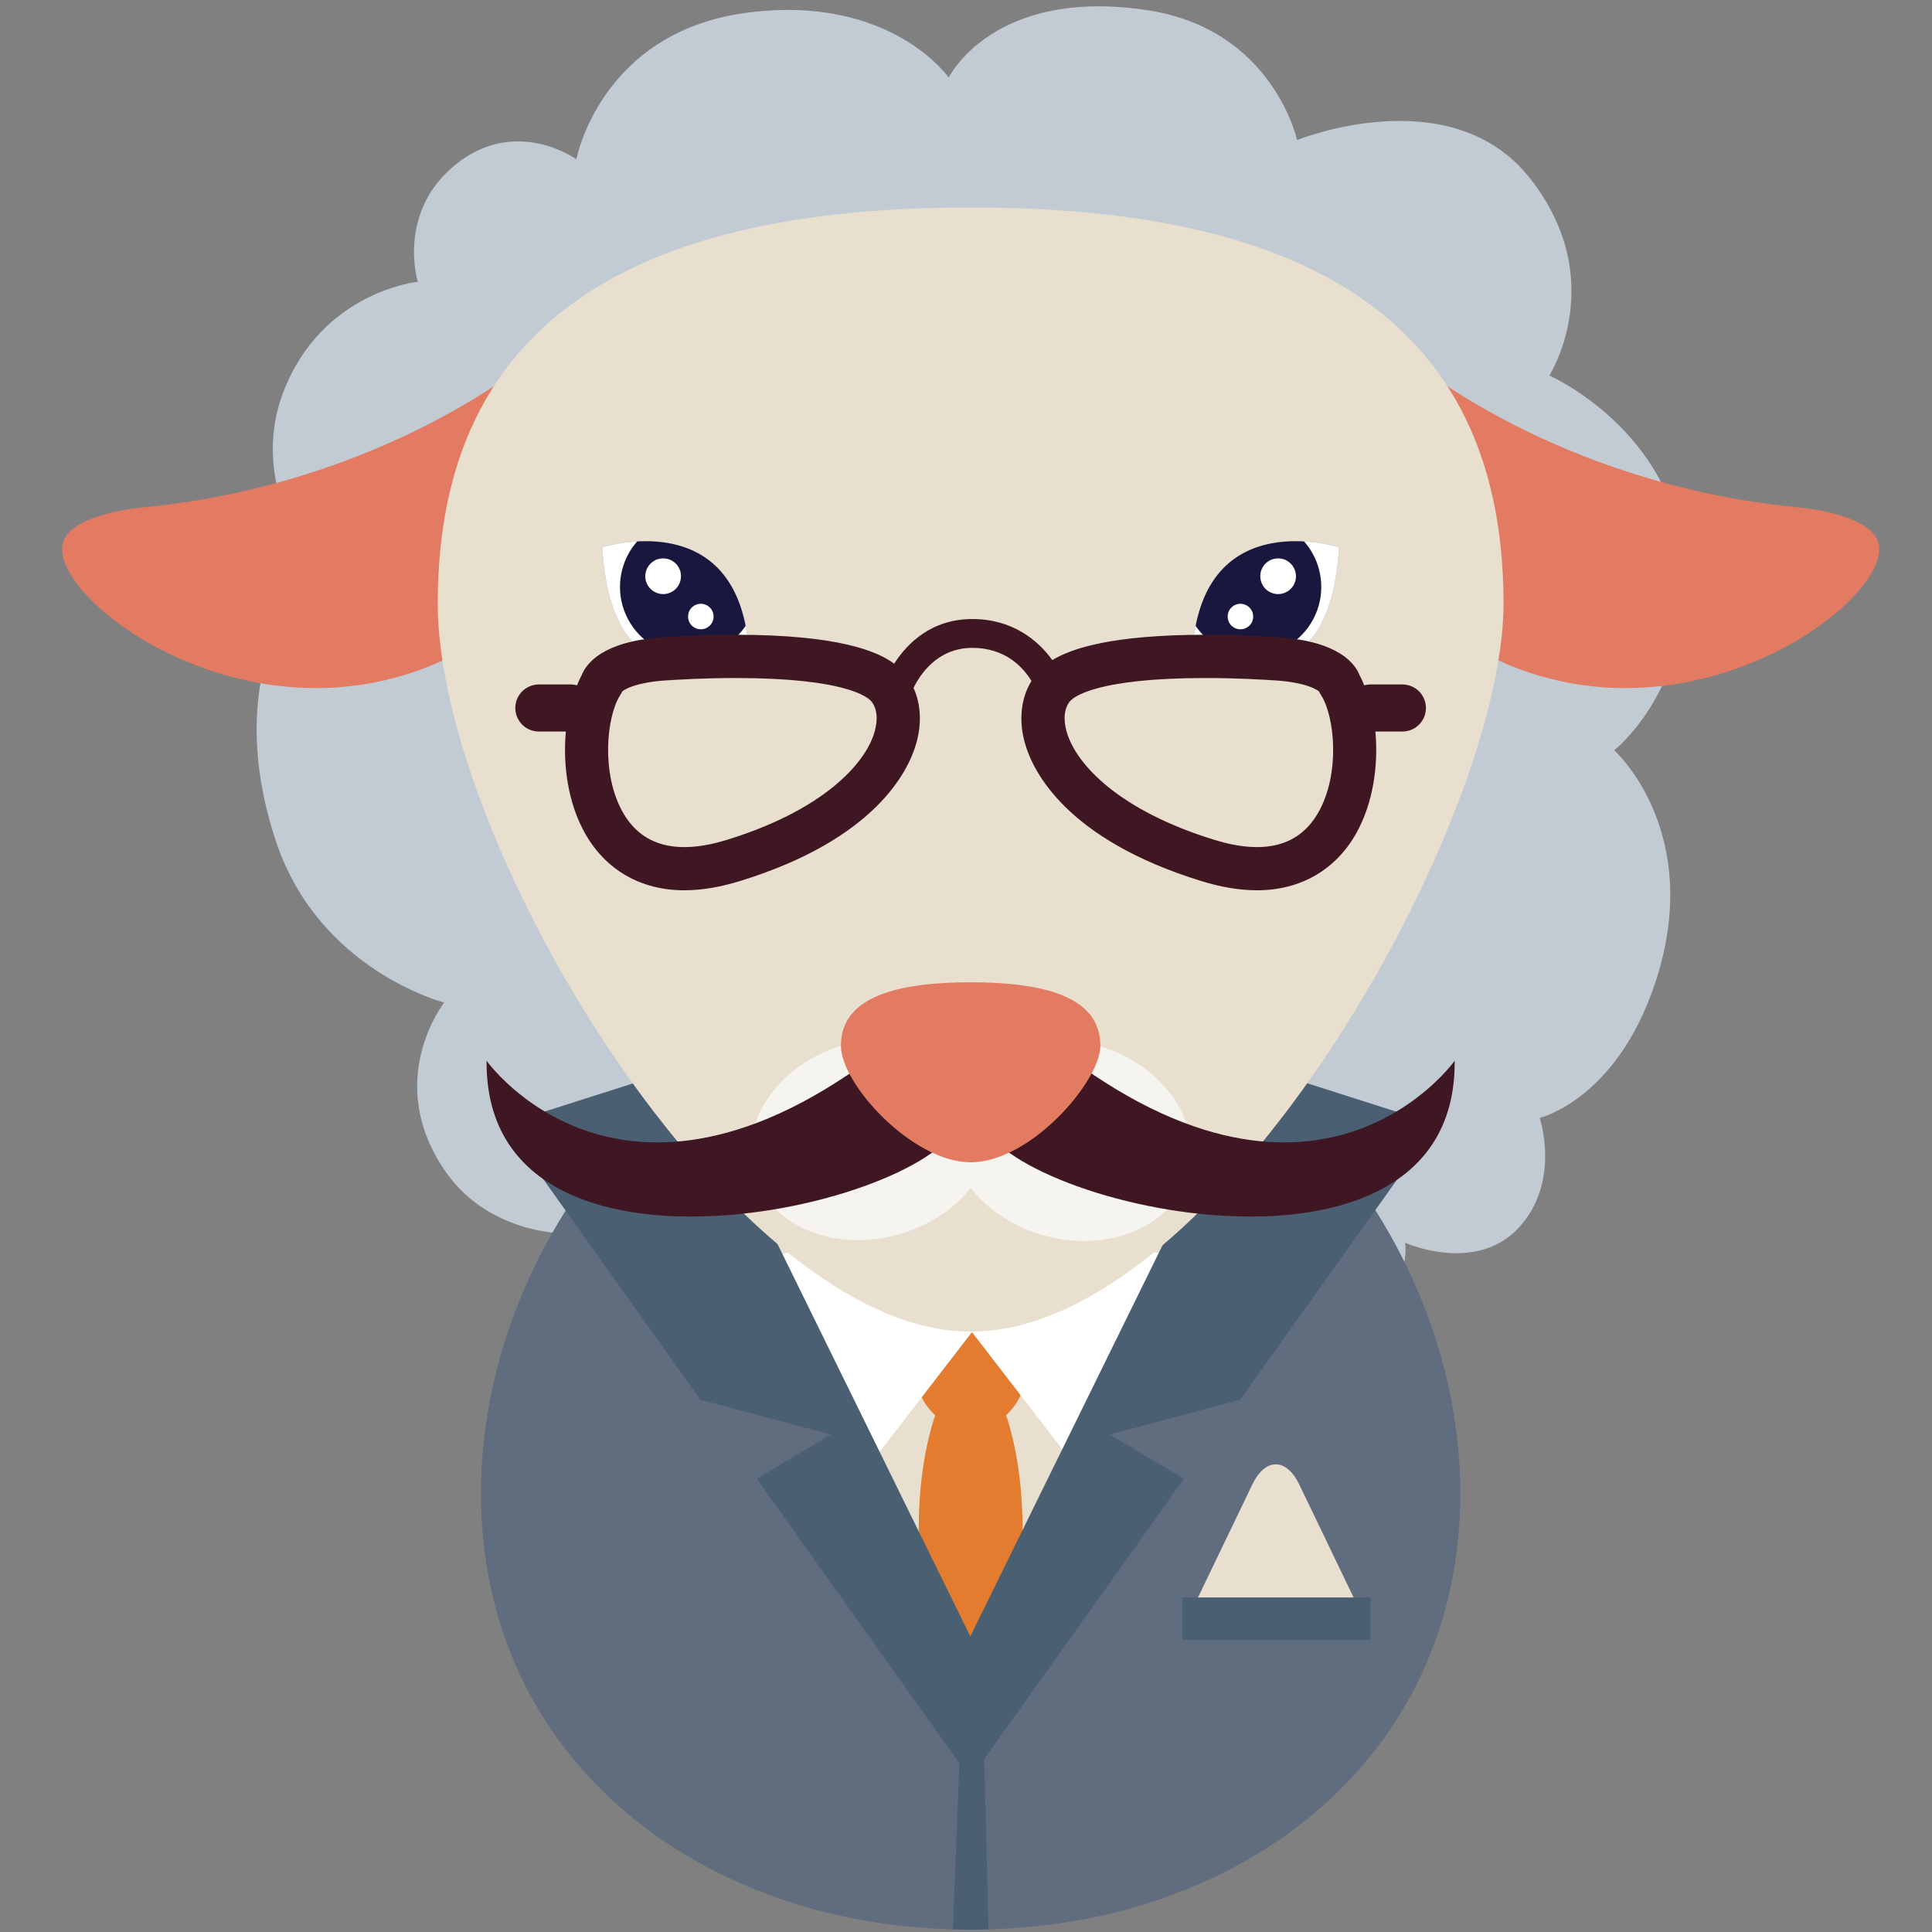 <?xml version="1.0" encoding="iso-8859-1"?>
<!-- Generator: Adobe Illustrator 19.0.0, SVG Export Plug-In . SVG Version: 6.00 Build 0)  -->
<svg version="1.1" id="Layer_1" xmlns="http://www.w3.org/2000/svg" xmlns:xlink="http://www.w3.org/1999/xlink" x="0px" y="0px"
	 viewBox="0 0 300 300" style="enable-background:new 0 0 300 300;" xml:space="preserve">
<rect x="0" y="0" width="300" height="300" fill="#808080" stroke="none"/>
<g id="XMLID_35_">
	<path id="XMLID_33_" style="fill:#C2CBD4;" d="M218.2,192.978c0,0,10.817,4.851,17.533-2.239c6.714-7.09,3.357-17.158,3.357-17.158
		s11.867-2.774,17.906-20.894c7.834-23.5-6.34-36.184-6.34-36.184s12.238-9.578,10.817-29.101
		c-1.492-20.516-20.891-29.096-20.891-29.096s9.439-14.78-2.985-30.59c-12.312-15.668-36.185-5.969-36.185-5.969
		S197.681,4.589,178.281,1.6c-24.068-3.702-30.962,10.448-30.962,10.448s-9.033-12.999-31.337-10.072
		C93.229,4.958,89.498,24.731,89.498,24.731s-9.328-6.714-18.655,0.745c-9.327,7.461-5.967,18.281-5.967,18.281
		s-14.923,1.49-20.893,17.158c-5.528,14.514,4.851,27.237,4.851,27.237s-15.295,14.547-5.97,42.524
		c6.685,20.052,26.114,24.995,26.114,24.995s-9.697,12.312,0.375,26.49c6.486,9.127,17.533,9.322,17.533,9.322
		s1.118,17.16,18.652,23.132c17.904,6.097,30.217-5.972,30.217-5.972s12.311,13.433,34.323,10.075
		c21.136-3.225,24.246-19.771,24.246-19.771s5.97,9.696,16.043,5.969C219.333,201.596,218.2,192.978,218.2,192.978z"/>
	<g id="XMLID_66_">
		<path id="XMLID_32_" style="fill:#606D7E;" d="M226.754,231.958c0,41.089-34.042,67.679-76.035,67.679
			c-41.992,0-76.034-26.59-76.034-67.679c0-41.084,34.042-81.105,76.034-81.105C192.712,150.853,226.754,190.874,226.754,231.958z"
			/>
		<path id="XMLID_31_" style="fill:#E8DFCE;" d="M111.957,179.71l39.369,91.421l38.157-93.241
			C189.483,177.89,147.489,150.635,111.957,179.71z"/>
		<path id="XMLID_30_" style="fill:#4A5F71;" d="M150.719,299.637c0.932,0,1.853-0.027,2.776-0.055l-2.169-86.279l-3.356,86.279
			C148.883,299.61,149.796,299.637,150.719,299.637z"/>
		<path id="XMLID_29_" style="fill:#E8DFCE;" d="M207.189,241.822h-0.001l-5.443-11.319c-2.001-4.161-5.277-4.163-7.28,0
			l-2.87,5.972l0,0l-0.842,1.748l-1.732,3.599h-0.001l-3.638,7.567h8.398h8.65h8.398L207.189,241.822z"/>
		<rect id="XMLID_28_" x="183.586" y="248.054" style="fill:#4A5F71;" width="29.217" height="6.589"/>
		<path id="XMLID_27_" style="fill:#E37C2F;" d="M158.772,237.089c0,12.292-3.605,20.247-8.053,20.247
			c-4.446,0-8.051-7.956-8.051-20.247c0-12.297,3.605-24.27,8.051-24.27C155.167,212.819,158.772,224.792,158.772,237.089z"/>
		<path id="XMLID_26_" style="fill:#E37C2F;" d="M159.821,210.359c0,7.017-4.074,11.56-9.102,11.56
			c-5.028,0-9.102-4.542-9.102-11.56c0-7.013,4.074-13.849,9.102-13.849C155.746,196.509,159.821,203.346,159.821,210.359z"/>
		<polygon id="XMLID_25_" style="fill:#FFFFFF;" points="151.434,206.193 135.127,227.343 113.722,196.259 135.127,191.925 		"/>
		<polygon id="XMLID_24_" style="fill:#FFFFFF;" points="150.416,206.193 166.723,227.343 188.128,196.259 166.723,191.925 		"/>
		<g id="XMLID_67_">
			<g id="XMLID_70_">
				<polygon id="XMLID_23_" style="fill:#4A5F71;" points="150.925,254.611 107.097,165.425 78.301,174.599 108.757,217.344 
					129.011,222.758 117.506,229.623 150.925,276.528 				"/>
			</g>
			<g id="XMLID_68_">
				<polygon id="XMLID_22_" style="fill:#4A5F71;" points="150.416,254.611 194.243,165.425 223.04,174.599 192.582,217.344 
					172.33,222.758 183.834,229.623 150.416,276.528 				"/>
			</g>
		</g>
	</g>
	<g id="XMLID_63_">
		<path id="XMLID_21_" style="fill:#E37B62;" d="M219.141,55.911c0,0,22.437,19.069,59.453,22.808c0,0,11.853,0.845,13.087,5.608
			c2.616,10.097-40.009,40.382-74.035,7.853C217.646,92.18,208.671,51.424,219.141,55.911z"/>
		<path id="XMLID_20_" style="fill:#E37B62;" d="M82.297,55.911c0,0-22.436,19.069-59.452,22.808c0,0-11.853,0.845-13.087,5.608
			c-2.617,10.097,40.008,40.382,74.034,7.853C83.792,92.18,92.766,51.424,82.297,55.911z"/>
	</g>
	<path id="XMLID_19_" style="fill:#E8DFCE;" d="M233.469,93.715c0-48.204-37.049-61.495-82.75-61.495
		c-45.702,0-82.748,13.29-82.748,61.495c0,37.335,45.735,113.065,82.748,113.065C189.064,206.78,233.469,128.067,233.469,93.715z"/>
	<g id="XMLID_57_">
		
			<ellipse id="XMLID_18_" transform="matrix(0.962 -0.272 0.272 0.962 -43.007 43.438)" style="fill:#F5F4EF;" cx="135.386" cy="177.051" rx="19.069" ry="15.327"/>
		<path id="XMLID_17_" style="fill:#3F1722;" d="M75.559,164.713c0,0,21.686,30.658,63.564-3.366c0,0,11.965-1.497,10.096,11.963
			C147.349,186.771,75.187,203.973,75.559,164.713z"/>
		
			<ellipse id="XMLID_16_" transform="matrix(-0.962 -0.272 0.272 -0.962 277.761 392.555)" style="fill:#F5F4EF;" cx="166.053" cy="177.051" rx="19.068" ry="15.328"/>
		<path id="XMLID_15_" style="fill:#3F1722;" d="M225.879,164.713c0,0-21.687,30.658-63.564-3.366c0,0-11.963-1.497-10.095,11.963
			C154.089,186.771,226.252,203.973,225.879,164.713z"/>
	</g>
	<path id="XMLID_14_" style="fill:#E37B62;" d="M170.866,162.375c0-7.717-9.02-9.847-20.147-9.847
		c-11.126,0-20.146,2.129-20.146,9.847c0,5.979,11.135,18.103,20.146,18.103C160.054,180.478,170.866,167.878,170.866,162.375z"/>
	<g id="XMLID_41_">
		<g id="XMLID_49_">
			<path id="XMLID_13_" style="opacity:0.49;fill:#442282;" d="M93.526,84.992c0,0,20.912-6.747,22.713,15.585
				C116.239,100.577,95.102,112.686,93.526,84.992z"/>
			<g id="XMLID_52_">
				<defs>
					<path id="XMLID_11_" d="M93.526,84.992c0,0,20.912-6.747,22.713,15.585C116.239,100.577,95.102,112.686,93.526,84.992z"/>
				</defs>
				<use xlink:href="#XMLID_11_"  style="overflow:visible;fill:#FFFFFF;"/>
				<clipPath id="XMLID_38_">
					<use xlink:href="#XMLID_11_"  style="overflow:visible;"/>
				</clipPath>
				<path id="XMLID_12_" style="clip-path:url(#XMLID_38_);fill:#19173E;" d="M96.346,89.905c0.682-5.866,5.987-10.072,11.848-9.393
					c5.867,0.677,10.073,5.984,9.393,11.851c-0.677,5.869-5.984,10.072-11.851,9.393C99.87,101.071,95.666,95.777,96.346,89.905z"/>
			</g>
			<path id="XMLID_10_" style="fill:#FFFFFF;" d="M105.726,89.792c0.176-1.52-0.913-2.894-2.435-3.067
				c-1.52-0.181-2.896,0.913-3.072,2.438c-0.177,1.515,0.914,2.889,2.436,3.067C104.172,92.406,105.552,91.317,105.726,89.792z"/>
			<path id="XMLID_9_" style="fill:#FFFFFF;" d="M110.792,95.962c0.127-1.088-0.652-2.066-1.739-2.194
				c-1.087-0.123-2.07,0.652-2.195,1.738c-0.127,1.088,0.652,2.074,1.739,2.195C109.685,97.828,110.667,97.051,110.792,95.962z"/>
		</g>
		<g id="XMLID_42_">
			<path id="XMLID_8_" style="opacity:0.49;fill:#442282;" d="M207.914,84.992c0,0-20.912-6.747-22.714,15.585
				C185.199,100.577,206.336,112.686,207.914,84.992z"/>
			<g id="XMLID_45_">
				<defs>
					<path id="XMLID_6_" d="M207.914,84.992c0,0-20.912-6.747-22.714,15.585C185.199,100.577,206.336,112.686,207.914,84.992z"/>
				</defs>
				<use xlink:href="#XMLID_6_"  style="overflow:visible;fill:#FFFFFF;"/>
				<clipPath id="XMLID_39_">
					<use xlink:href="#XMLID_6_"  style="overflow:visible;"/>
				</clipPath>
				<path id="XMLID_7_" style="clip-path:url(#XMLID_39_);fill:#19173E;" d="M205.093,89.905c-0.682-5.866-5.987-10.072-11.85-9.393
					c-5.866,0.677-10.071,5.984-9.392,11.851c0.677,5.869,5.984,10.072,11.849,9.393C201.568,101.071,205.772,95.777,205.093,89.905
					z"/>
			</g>
			<path id="XMLID_5_" style="fill:#FFFFFF;" d="M195.713,89.792c-0.178-1.52,0.913-2.894,2.435-3.067
				c1.52-0.181,2.894,0.913,3.071,2.438c0.177,1.515-0.913,2.889-2.435,3.067C197.266,92.406,195.888,91.317,195.713,89.792z"/>
			<path id="XMLID_4_" style="fill:#FFFFFF;" d="M190.646,95.962c-0.128-1.088,0.653-2.066,1.738-2.194
				c1.088-0.123,2.072,0.652,2.196,1.738c0.128,1.088-0.651,2.074-1.739,2.195C191.753,97.828,190.771,97.051,190.646,95.962z"/>
		</g>
	</g>
	<g id="XMLID_36_">
		<path id="XMLID_37_" style="fill:#3F1722;" d="M217.766,106.283h-5.009c-0.321,0-0.626,0.055-0.922,0.133
			c-0.224-0.524-0.438-1.066-0.699-1.52c-0.706-1.846-3.258-5.285-12.446-5.927c-2.163-0.15-6.532-0.404-11.481-0.404
			c-14.538,0-20.866,2.132-23.807,3.938c-2.269-3.168-6.284-6.381-12.417-6.381c-6.476,0-10.219,3.93-12.138,6.937
			c-2.522-1.894-8.554-4.494-24.621-4.494c-4.947,0-9.316,0.253-11.481,0.404c-9.188,0.642-11.74,4.081-12.446,5.927
			c-0.261,0.454-0.474,0.996-0.7,1.52c-0.296-0.078-0.598-0.133-0.919-0.133h-5.01c-2.018,0-3.653,1.635-3.653,3.654
			c0,2.019,1.635,3.652,3.653,3.652h4.195c-0.479,5.179,0.322,11.055,2.95,15.76c3.205,5.736,8.689,8.894,15.438,8.894
			c2.641,0,5.521-0.472,8.564-1.407c21.035-6.458,26.186-17.035,27.424-21.283c0.919-3.153,0.765-6.205-0.389-8.728
			c0.967-1.994,3.659-6.225,9.133-6.225c5.143,0,7.884,3.017,9.184,5.144c-1.664,2.696-2.031,6.185-0.974,9.809
			c1.238,4.249,6.389,14.825,27.424,21.283c3.041,0.935,5.923,1.407,8.562,1.407c6.751,0,12.234-3.158,15.438-8.894
			c2.628-4.705,3.431-10.581,2.951-15.76h4.195c2.018,0,3.653-1.633,3.653-3.652C221.419,107.918,219.784,106.283,217.766,106.283z
			 M135.796,113.674c-1.501,5.149-8.319,12.252-22.951,16.746c-7.752,2.378-13.192,0.973-16.168-4.349
			c-3.351-5.994-2.498-14.682-0.44-18.028l0.326-0.529l0.02-0.113c0.534-0.479,2.406-1.437,6.629-1.733
			c2.078-0.145,6.27-0.386,11.015-0.386c17.119,0,20.541,2.997,21.052,3.596C136.186,109.944,136.373,111.69,135.796,113.674z
			 M204.761,126.071c-2.976,5.322-8.416,6.726-16.168,4.349c-14.633-4.494-21.449-11.597-22.95-16.746
			c-0.578-1.984-0.39-3.729,0.515-4.795c0.513-0.599,3.934-3.596,21.052-3.596c4.744,0,8.937,0.241,11.015,0.386
			c4.221,0.296,6.093,1.254,6.628,1.733l0.023,0.113l0.325,0.529C207.259,111.389,208.112,120.077,204.761,126.071z"/>
	</g>
</g>
</svg>
